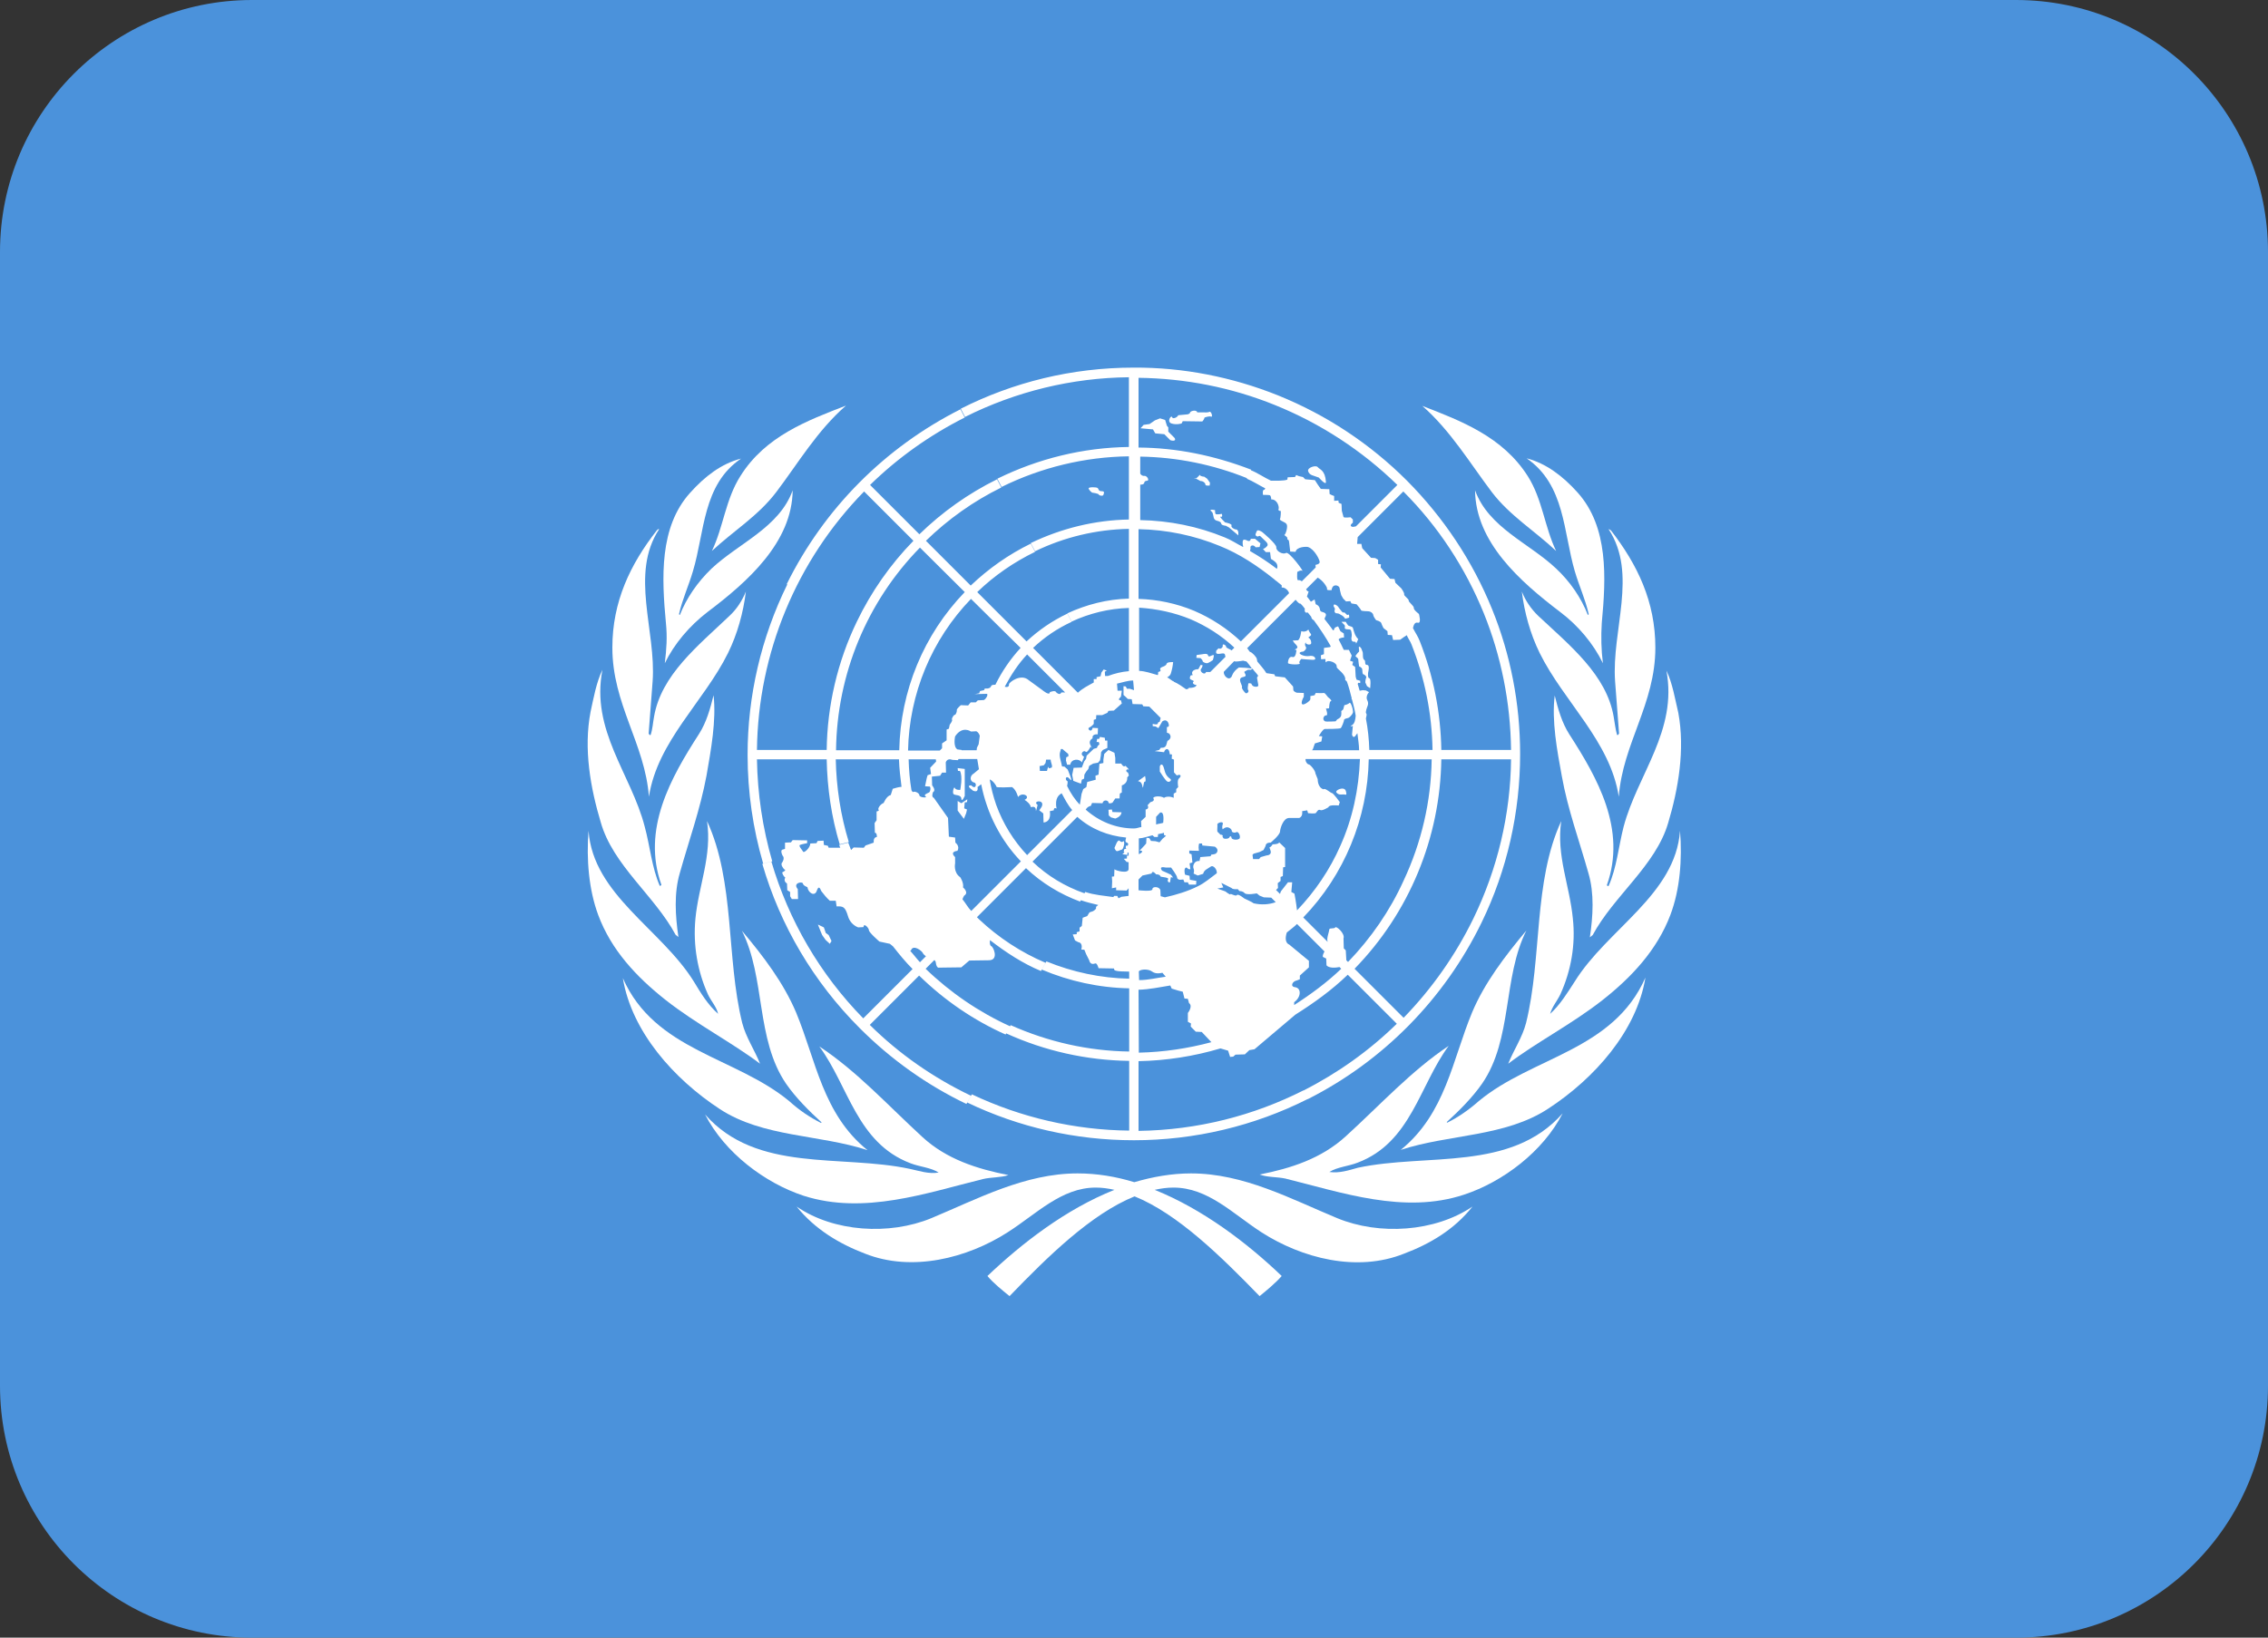 <?xml version="1.0" encoding="utf-8"?>
<!-- Generator: Adobe Illustrator 27.1.1, SVG Export Plug-In . SVG Version: 6.00 Build 0)  -->
<svg version="1.1" id="Camada_1" xmlns="http://www.w3.org/2000/svg" xmlns:xlink="http://www.w3.org/1999/xlink" x="0px" y="0px"
	 viewBox="0 0 800 577.8" style="enable-background:new 0 0 800 577.8;" xml:space="preserve">
<rect x="0" y="0" width="800" height="577.8" fill="#333333" stroke="none"/>
<style type="text/css">
	.st0{fill:#4B92DB;}
	.st1{fill:#FFFFFF;}
</style>
<path class="st0" d="M800,488.9c0,49.1-39.8,88.9-88.9,88.9H88.9C39.8,577.8,0,538,0,488.9v-400C0,39.8,39.8,0,88.9,0h622.2
	C760.2,0,800,39.8,800,88.9V488.9z"/>
<g>
	<path class="st1" d="M234.5,234c3.3-6.8,8.7-13.2,15.1-18.1c14.2-10.7,29.8-24.6,30-42.9c-4.7,13.1-19,18.6-28.6,27.6
		c-5,4.8-8.9,10.5-11.2,16.4l-0.3-0.3c1.2-5.3,3.4-10,4.9-15.1c4.2-13.9,3.4-30.6,17-39.8c-7,1.8-12.8,6.3-18,12.1
		c-10.9,12.1-10,30-8.5,46C235.4,224.8,235.1,229,234.5,234L234.5,234z M306,405.8c-15.8-12.7-18.2-31.8-25.2-48.6
		c-4.4-10.4-11.5-19.8-19.1-28.8c8.4,16.7,4.8,38.2,15.6,54c3.4,4.9,8.1,9.6,12.5,13.6l-0.2,0.2c-4-2-7.8-4.6-11.1-7.6
		c-19-15.8-47.5-17.8-58.8-43.5c3.1,18.9,18,35.6,34.2,46.2C269.2,401.3,288.9,400.2,306,405.8L306,405.8z"/>
	<path class="st1" d="M234.9,352.9c10.7,8.4,23.4,15,33.2,22.4c-1.9-4.8-5-9.3-6.3-14.4c-5.7-23.1-2.5-49.8-12.4-71.2
		c1.8,12.2-3,22.9-4.1,34.4c-0.9,9.5,0.8,18.7,4.4,26.7c1.1,2.4,3.1,4.5,3.6,6.9c-3.6-3.2-6.1-7.3-8.5-11.3
		c-11.5-18.6-35.6-30.7-37.2-53.3c-0.8,10.1,0.1,20.8,3.4,29.7C215.6,335.2,224.5,344.7,234.9,352.9z M251.1,194.4
		c7.6-7.1,16.4-12.4,22.8-20.9c7.7-10.2,14.4-21.6,24.5-30.4c-13.7,5.3-28.4,10.8-37.2,24.8C255.9,176.2,255.2,185.9,251.1,194.4
		L251.1,194.4z M346.7,416c2.9-0.7,6.4-0.5,9-1.4c-11.1-2.2-21.8-5.6-30.3-13.4c-12.3-11.3-23.2-23.3-36.4-32
		c10.3,13.9,13.2,34,32.1,41.2c3.3,1.3,7.2,1.5,10,3.3c-3.6,0.6-6.8-0.6-10.2-1.3c-24.3-5.2-54,1.5-72.2-19.2
		c6.9,13.5,21.1,24.2,34.8,28.7C304.8,428.7,326.8,420.9,346.7,416L346.7,416z"/>
	<path class="st1" d="M238.3,329.8l1,0.8c-1.1-7.5-1.6-15.5,0.5-22.6c3.2-11.4,7.2-22.5,9.4-34.3c1.6-9.2,3.5-19.5,2.5-28.4
		c-1.2,4.8-2.5,9.5-5.1,13.6c-10,15.5-20.3,33.7-13.3,53.3c-0.2,0.2-0.4,0.5-0.6,0.3c-2.8-6.5-3.4-13.9-5.3-20.9
		c-4.8-18.5-19.1-33.9-14.9-55.3c-2.2,4.6-3.1,9.9-4.2,14.9c-2.5,13.1,0,26.9,3.6,38.9C216.2,305.3,230.9,316,238.3,329.8
		L238.3,329.8z"/>
	<path class="st1" d="M256.8,230.4c3.3-6.7,5.4-14.3,6.3-21.7c-1.3,3.2-3.2,6.2-5.8,8.6c-11,10.5-24.1,20.8-26.6,35.6
		c-0.4,2.1-0.5,4.3-1.2,6.4c-0.5,0.2-0.5-0.3-0.7-0.5l1.4-18.4c1.3-17.9-8.1-37.9,2.3-53.7c-0.4-0.1-0.6,0.2-0.8,0.4
		c-9.4,12-15.7,25.2-15.7,41.4c0,20,11.5,33.9,12.9,52.6C231.9,261.5,248.3,247.6,256.8,230.4L256.8,230.4z M572.7,291.7
		c-1.8,7-2.4,14.4-5.3,20.9c-0.3,0.1-0.5-0.1-0.6-0.3c7-19.7-3.3-37.8-13.3-53.3c-2.6-4.1-3.9-8.8-5.1-13.6
		c-1.1,8.9,0.8,19.2,2.5,28.4c2.1,11.8,6.2,22.9,9.4,34.3c2.1,7.1,1.6,15.2,0.5,22.6l1-0.8c7.4-13.8,22.2-24.5,26.6-39.5
		c3.6-12,6-25.9,3.6-38.9c-1.2-5-2-10.3-4.2-14.9C591.8,257.8,577.6,273.2,572.7,291.7L572.7,291.7z M521.6,388.5
		c-3.4,3-7.1,5.6-11.1,7.6l-0.2-0.2c4.4-4,9.1-8.7,12.5-13.6c10.8-15.7,7.2-37.3,15.6-54c-7.6,9.1-14.7,18.4-19.1,28.8
		c-7,16.8-9.4,35.8-25.2,48.6c17.1-5.6,36.8-4.5,52.1-14.6c16.2-10.6,31.1-27.3,34.2-46.2C569,370.8,540.5,372.8,521.6,388.5
		L521.6,388.5z"/>
	<path class="st1" d="M468.9,413.5c2.9-1.8,6.7-2,10-3.3c18.8-7.1,21.8-27.3,32.1-41.2c-13.2,8.8-24.1,20.8-36.4,32
		c-8.6,7.8-19.2,11.2-30.3,13.4c2.7,1,6.1,0.8,9,1.4c19.9,4.9,42,12.7,63.1,5.7c13.7-4.5,27.9-15.2,34.8-28.7
		c-18.2,20.7-47.9,14-72.2,19.2C475.7,412.9,472.5,414,468.9,413.5z M546.8,357.7c0.6-2.4,2.5-4.6,3.6-6.9
		c3.8-8.4,5.4-17.6,4.4-26.7c-1.1-11.6-5.9-22.3-4.1-34.4c-9.9,21.4-6.7,48.1-12.4,71.2c-1.3,5.1-4.4,9.6-6.3,14.4
		c9.7-7.4,22.5-14,33.2-22.4c10.3-8.1,19.3-17.7,24-30.1c3.4-9,4.2-19.6,3.4-29.7c-1.6,22.6-25.7,34.7-37.2,53.3
		C552.8,350.4,550.3,354.5,546.8,357.7z M569.7,240.4l1.4,18.4c-0.2,0.1-0.2,0.7-0.7,0.5c-0.6-2-0.8-4.2-1.2-6.4
		c-2.5-14.8-15.5-25.2-26.6-35.6c-2.5-2.4-4.5-5.3-5.8-8.6c0.9,7.4,3,15,6.3,21.7c8.5,17.2,24.9,31.1,27.9,50.7
		c1.4-18.8,12.9-32.7,12.9-52.6c0-16.2-6.3-29.3-15.7-41.4c-0.3-0.1-0.5-0.4-0.8-0.4C577.8,202.5,568.4,222.4,569.7,240.4
		L569.7,240.4z"/>
	<path class="st1" d="M555.5,201.6c1.5,5.1,3.7,9.8,4.9,15.1l-0.3,0.3c-2.4-6.2-6.3-11.8-11.2-16.4c-9.5-9-23.8-14.4-28.6-27.6
		c0.2,18.3,15.8,32.1,30,42.9c6.4,4.8,11.8,11.3,15.1,18.1c-0.6-4.7-0.7-9.5-0.4-14.2c1.5-16,2.4-33.8-8.5-46
		c-5.2-5.8-11.1-10.3-18-12.1C552.1,171.1,551.4,187.7,555.5,201.6L555.5,201.6z M471.7,429.8c-16.4-6.8-33-15.8-51.6-15.8
		c-6.8,0-13.5,1.2-20,3.1c-6.5-2-13.2-3.1-20-3.1c-18.6,0-35.3,9-51.6,15.8c-14.8,6.1-34.4,4.9-47.5-4.1
		c6.5,8.1,15.2,13.2,24.1,16.6c16.6,6.6,36.1,1.6,50.3-7.5c10.2-6.5,19-15.8,31.1-15.8c2.2,0,4.4,0.3,6.6,0.8
		c-17.1,6.8-32.6,18.8-44.8,30.4c2.2,2.6,5.1,4.9,7.8,7.1c13.5-14,28.8-29,44.1-35.2c15.3,6.2,30.6,21.3,44.1,35.2
		c2.7-2.2,5.6-4.6,7.8-7.1c-12.1-11.6-27.7-23.5-44.8-30.4c2.2-0.5,4.4-0.8,6.6-0.8c12.2,0,20.9,9.2,31.1,15.8
		c14.2,9.1,33.6,14.2,50.3,7.5c9-3.4,17.6-8.4,24.1-16.6C506.1,434.7,486.5,435.9,471.7,429.8L471.7,429.8z"/>
	<path class="st1" d="M548.9,194.4c-4.1-8.5-4.8-18.2-10-26.4c-8.9-14-23.6-19.5-37.2-24.8c10,8.8,16.8,20.2,24.5,30.4
		C532.6,182,541.4,187.3,548.9,194.4z M279.2,207l-1.5-0.8c-9.2,18.7-14,39.3-14,60.1c0,13.2,1.9,26.1,5.5,38.4l3.2-0.8
		c-3.4-11.7-5.2-23.8-5.4-36h24.6c0.2,10.3,1.7,20.4,4.6,30l3.2-0.8c-2.9-9.5-4.4-19.3-4.6-29.2h22.3c0.1,3.3,0.5,6.5,0.9,9.7
		c-1.1,0.1-2.1,0.4-3.1,0.7l-0.7,2.2c-1.5,0.3-2.5,2.8-2.5,2.8c-1.2,0.4-2.2,2-1.8,2.4c0.4,0.4-0.7,0.6-0.7,0.6v3.1l-0.7,1l0.1,3.4
		c0.8,0,0.7,1.5,0.7,1.5c-1.4,0.1-1.1,2-1.1,2l-2.9,1l-0.6,0.8l-3.6-0.1l-0.9,0.9c-0.3-0.9-0.7-1.7-1-2.6l-3.2,0.8
		c0.1,0.3,0.2,0.6,0.4,1h-4.1l-0.3-0.7l-1.4-0.3l-0.1-1.5l-2.1,0.1l-0.4,0.8l-2.2,0.1c0.1,1.4-2.2,3.5-2.5,2.9
		c-0.3-0.6-1.8-2.1-1.1-2.4c0.7-0.3,2.5-0.6,2.5-0.6v-1l-5.1-0.1l-0.6,0.8l-2.1,0.1v2.2l-1,0.3c-0.7,0.4,0.1,2,0.1,2
		c1,1-0.1,2.5-0.1,2.5c-0.8,0.8,0.7,2.4,0.7,2.4c1.1,0.3-0.7,1.1-0.7,1.1c0.3,1.4,1.1,1.8,1.1,1.8c-0.8,1.4,0.6,2.1,0.6,2.1l0.1,2.4
		l1,0.6v1.5l0.6,1h2.2l-0.1-3.5c-1.9-2.2,1.6-2.8,1.8-2c0.1,0.8,1.6,1.3,1.6,1.3c0.3,2.1,2.6,3.4,3.3,1.3c0.7-2.1,1.2-0.8,1.6,0.1
		c0.9,1.2,1.9,2.4,3,3.4h2.1l0.3,2c2.3-0.1,3,0.1,4,3.4c0.5,1.8,1.8,3.3,3.6,4l1.9-0.1c0-1.7,1.9,0.3,1.9,1.1c0,0.8,3.7,4,3.7,4
		l3.7,0.8l1.1,0.9c2.2,2.8,4.4,5.5,6.9,8l-17.4,17.4c-15.2-15.5-26.3-34.5-32.4-55.3l-3.2,0.8c6.3,21.7,18,41.6,34.4,58
		c11.1,11.1,23.8,20.1,37.6,26.7l1.6-2.9c-13.2-6.3-25.3-14.7-35.7-25l17.4-17.4c9,8.8,19.3,15.8,30.5,20.8l1.6-2.9
		c-11-5-21.1-11.9-29.8-20.3l3.1-3.1c0.2,0.3,0.5,0.5,0.5,1c0.3,2.1,1.2,1.7,1.2,1.7l7.8-0.1l2.8-2.4l7-0.1c3.6-0.1,1.4-5,0.7-5
		c-0.5-0.4-0.5-1.2-0.4-2.1c5.6,4.3,11.5,8.2,18,10.9l1.6-2.9c-8.7-3.7-16.6-8.9-23.4-15.3l-0.8-0.8l17.3-17.3
		c5.6,5.3,12.1,9.2,19.1,11.8l1.6-2.9c-6.9-2.4-13.2-6.2-18.4-11.2l15.8-15.8c4.8,4.3,10.8,6.7,17.2,7.3l0,0.2c0,0-0.5,1.3,0.1,1.5
		c0.6,0.2,0.4,0.3,0.7,0.6l-0.3,0.7c-0.5-0.7-0.8,0.5-0.5,0.8c0.3,0.3-0.7,0.1-0.7,0.5s-0.3,0.6,0,0.8c0.3,0.2-0.1,0.3-0.5,0.6
		c-0.4,0.3,1.8,0.4,1.8,0.4s-0.4-0.8,0.1-0.8l0.2,0v1.1c-0.2,0-0.3,0-0.6,0v1l-1.1,0.1l1,1.1l0.7,0.1v2.3l0,0.1c0,1.8-4.5,0.6-5,0.1
		l-0.1,2.5l-0.8,0.1l0.1,1.7l-0.1,2.4l1.5-0.3v1l3.7,0.1l0.7-0.8v2.6l0,0.1l-2.5,0.3l-1,0.5l-0.1,0l-0.4-0.8h-1.1l-0.3,0.4
		c-3.3-0.5-6.7-0.7-9.9-1.8l-1.6,2.9c2,0.7,4.1,1.2,6.2,1.7c-0.3,0.3-0.9,0.6-0.8,0.8c0.3,0.7-1.1,1.4-1.1,1.4l-1.2,0.4l-0.8,1.3
		l-1.6,0.6l-0.3,2.9l-0.8,0.6v1.3l-1,0.3v0.7l-1.4,0.1l0.8,2.1l1.1,0.6c1.9,0.3,1.1,2.6,1.1,2.6l1.1,0.1l0.6,1.5l1.1,2.2
		c0.4,1.7,1.6,1.3,2.2,1.1c0.6-0.1,1.1,1.7,1.1,1.7l5.5,0.1c0,0-0.3,0.6,0.7,0.8c0.5,0.2,2.7,0.3,4.6,0.3v2.5
		c-10-0.2-19.9-2.3-29.2-6.1l-1.6,2.9c9.7,4.1,20.2,6.4,30.8,6.6v22.3c-14.4-0.2-28.6-3.4-41.8-9.3l-1.6,2.9
		c13.6,6.2,28.4,9.5,43.4,9.7v24.6c-19.2-0.2-38.2-4.6-55.5-12.8l-1.6,2.9c18.1,8.7,38.1,13.3,58.8,13.3c21.3,0,42.4-5,61.4-14.6
		l-1.6-3c-17.6,8.9-37.3,14-58.2,14.3v-24.6c9.8-0.2,19.5-1.7,28.9-4.5l2.7,0.8l0.7,2.2l1.1-0.1l0.8-0.7l3.3-0.1l1.6-1.5l1.8-0.3
		l14.4-12.2c6.5-4.1,12.8-8.6,18.5-14.1l17.3,17.3c-9.7,9.5-20.8,17.4-33,23.6l1.6,3c26.7-13.5,48.2-35.4,61.3-62.3l0,0l-1.9-1
		l1.9,1c9-18.5,13.6-38.9,13.6-59.5c0-17.8-3.4-35.1-9.9-51.1c-6.9-17-17.1-32.3-30-45.3c-13-13-28.4-23.2-45.5-30.1v0
		c-16.2-6.5-33.5-9.9-50.9-9.8c-21.9,0-42.6,5.2-61,14.5l1.5,2.9c18-9,37.7-13.8,57.8-14v24.6c-16.1,0.2-32,4.1-46.4,11.2l1.5,2.9
		c14-6.9,29.3-10.6,44.9-10.8v22.3c-12,0.2-23.8,3.1-34.6,8.3l1.5,2.9c10.3-5,21.6-7.7,33.1-7.9v24.6c-7.7,0.2-15,2.1-21.7,5.2
		l1.5,2.9c6.3-2.9,13.1-4.6,20.2-4.8v22.3c-2.5,0.2-5,0.8-7.4,1.7h-1l-0.1-1.5l0.7-0.4l-1.1-0.4l-0.8,1.1l-0.3,1.3l-1.4,0.3v0.7h-1
		v1.2c-2,1.1-4,2.1-5.6,3.6l-15.8-15.8c4-3.8,8.6-6.9,13.6-9.2l-1.5-2.9c-5.3,2.5-10.1,5.8-14.4,9.8l-17.4-17.4
		c6.1-5.9,13-10.6,20.4-14.2l-1.5-2.9c-7.8,3.8-14.9,8.8-21.2,14.8l-15.8-15.8c7.8-7.6,16.8-14,26.6-18.8l-1.5-2.9
		c-10.1,5-19.3,11.5-27.4,19.4l-17.4-17.4c9.8-9.6,21.1-17.6,33.4-23.8l-1.5-2.9c-26.6,13.4-48.1,35-61.3,61.7L279.2,207L279.2,207z
		 M330.1,267.9l0.1,0.8l-2.1,2.2l0.3,2.2l-1.2,0.4l-0.3,1l-0.6,2.9l1.4,0.1c0.7-0.3,0.6,1.8,0,2.1c-0.6,0.3-2.1,0.8-1.2,1.4
		c0.8,0.6-2.2,0.4-2.2-0.4c0-0.8-1.6-1.5-2.1-1.2c-0.2,0.2-0.5-0.2-0.7-0.6c-0.6-3.6-0.9-7.3-1-10.9H330.1L330.1,267.9z M321,335.4
		h0.3c0.7-2.4,4,0.1,4.3,1c0.1,0.3,0.6,0.6,1,1l-2.1,2.1C323.3,338.2,322.2,336.7,321,335.4L321,335.4z M342.6,321.4
		c-1.2-1.2-2-2.8-3.1-4.1c0.2-0.7,0.6-1.3,0.6-1.3c1.8-1.1-0.4-2.9-0.4-2.9c0.3-1.7-1-3.6-1-3.6c-2.5-1.7-1.8-4.9-1.8-4.9v-2.2
		c-2.1-2,0.8-2.2,0.8-2.2c1-1.7-0.7-2.9-0.7-2.9l-0.1-1.8l-2.2-0.3l-0.3-6.6l-5-7.1c-1-0.3-0.3-2-0.3-2c1.2-0.7-0.3-2.4-0.3-2.4
		l-0.1-3.1l2.9-0.3l0.7-1.1h1.4l-0.1-3.6c0.3-0.9,0.9-1.1,1.4-1.1h0.2c0.4,0.1,0.8,0.2,0.8,0.2l1.9,0.1l0.2-0.4h6.6l0.6,3.6
		l-1.8,1.5c-1.5,0.8-1.5,2.8,0.1,3.2c1.1,0.1,0.7,2.8-1,1c-2.5,0,1.4,2.2,0.3,1.7c2.5,1.3,1.9-1.1,1.9-1.1l1.3-1
		c2,10.2,6.8,19.7,14,27.2L342.6,321.4L342.6,321.4z M337.7,264.4c-1.6-1-0.8-4.6-0.8-4.6c2.6-3.9,5.6-1.7,5.6-1.7l1.9-0.1
		c0.7,0.4,1,1,1.2,1.6c-0.1,1-0.3,2-0.4,3c-0.2,0.3-0.3,0.7-0.5,1c-0.2,0.2-0.1,0.7-0.2,1.1h-5.3l0-0.1L337.7,264.4L337.7,264.4z
		 M368.2,270l0.6-0.8l0.2-1.2h1.6c0,0.8,0.4,1.5,0.5,2.3l-0.1,0.5l-1,0.3l-0.3-0.6l-0.4,1.5h-2.5l-0.1-1.7L368.2,270L368.2,270z
		 M362.3,301.7c-4.8-5.1-8.5-11.1-10.9-17.7c-1-2.9-1.8-5.9-2.3-9c1.2,0.4,2.4,2.3,2.4,2.6c0,0.4,5.5,0.1,5.5,0.1
		c1.5,1,2.1,3.5,2.1,3.5c1.5-2,4.7-0.1,2.3,1c2.2,1.4,2.2,2.6,2.2,2.6c1.8-0.6,1.8,0.8,1.8,1.3c0,0.4,0.6-2.1,0.6-2.1
		c-2.1-1.5,2.8-2.1,1.4,0.7l-0.8,1.2l1.4,1.1l0.1,3.2c3-0.3,2.2-4,2.2-4l1.4-0.3c0-1.3,1-0.6,1-0.6c-0.8-3.8,1-5,1.8-5.4
		c1.1,2,2.1,4.1,3.7,5.9L362.3,301.7L362.3,301.7z M376.4,277.3c0.2-0.8,0.2-1.6,0.2-1.6c-1.2-0.6-0.6-2.5,0.8-0.8
		c1.4,1.7-0.8-3.4-0.8-3.4l-1.1-1l-0.9-0.1c-0.2-1.4-0.8-2.7-0.8-4.2c0-0.7,0.3-1.2,0.4-1.9c0.3-0.1,0.6,0,0.6,0l0.8,0.7l1.2,1
		l0.1,0.8l-0.8,0.4l-0.1,1.1l0.4,1.5h1.1c0.4-2.2,3.3-2.2,4.1-0.8l0.8-2c-1.9-1,0-2.5,0.5-1.8c0.6,0.7,1.8-1.8,1.8-1.8s1,1.3,0-0.4
		c-1-1.7,0.7-2.5,0.7-2.5c-0.3-1.7,1.8-1.4,1.8-1.4l0.1-2.2l-1.9-0.1c-0.4,2-2.1,0.3-1.2-0.1s1.6-1.3,1.6-1.3V254l0.8-0.3l0.1-1.4
		h2.1l1.8-0.8l0.4-0.7l1.9-0.1l2.8-2.5l-0.3-1.1c-1.6,0,0-1.3,0-1.3l0.3-2.1h-1.5l-0.2-2.5c1.9-0.4,3.7-1.1,5.7-1.1l0.3,3.4
		l-1.5-0.5h-1l-0.4-0.8l-0.8-0.1v3.1l0.8,0.7l0.7,0.7l1.4,0.1l0.3,1.7l3.4,0.1l0.4,0.7l2.1,0.1l4,4l-0.3,1.3l-0.7,0.4
		c0.3,1-1.8,0.4-1.8,0.4v0.8l1,0.1l1,0.6l1.4-2.4c1.5-1,2.2,0.4,2.3,1.3c0.1,0.8-0.7,0.7-0.7,0.7v2l0.8,0.3c1.4,1.7-0.6,2.6-0.6,2.6
		l-0.4,1.4c-0.4,1.3-1.9,1-1.9,1l-0.6,0.8l-1.6,0.4l3.3,0.4c0.3-1.1,1.1-1.4,1.6-0.8c0.4,0.6,0.4,1.5,0.4,1.5l0.8,0.1l-0.1,1.5
		l0.8,0.3v4.5l1,1.1c1.6-0.7,1.6,0.4,0.8,1c-0.8,0.6-0.3,3.1-0.3,3.1l-0.7,0.7v1.1L414,280v1.5c-1.4-0.7-3-0.4-3.4,0
		c-1.2-0.8-3.8-0.6-3.8,0.1c0.8,1.1-1,1.4-1,1.4l-1,1.1c0.7,1.4-0.7,1.5-0.7,1.5v2.6l-1.6,1.5l0.1,2.1c-0.9,0.1-1.6,0.5-2.6,0.5
		c-6.4,0-12.4-2.5-17.1-6.7c0,0,0.1,0,0.1,0c0.4-0.7,1-1.1,1.8-1.3l0.4-1l3.7,0.1c0.3-1.5,2.1-1,2.1-0.3c0,0.7,1.4,0.1,1.4,0.1
		l1-1.5h1.5l0.1-1.7l0.7-0.4v-2.5c2.2-0.7,1.9-2.8,1.9-2.8l0.6-0.7l-0.3-1c-1.1-0.4-0.6-1.4,0.1-1.1c0.7,0.3-1-1.3-1-1.3
		c-0.8,0.7-1.5-0.8-1.5-0.8h-2.1v-2l-0.3-1.8l-2.1-1l-1.5,1.4l-0.3,2v1.2l-1.4,0.3l-0.3,3.8l-1.1,0.4l0.1,1.4l-1.5,0.4l-1.5,0.4
		l-0.3,1.8l-1.1,0.7l-0.6,1.7l-0.6,3.8C379.2,282.2,377.6,279.8,376.4,277.3L376.4,277.3z M449.5,204.4c0.2,0.2,0.4,0.4,0.6,0.5
		c0.6,0.5,1.3,1,2,1.6v0.8c1-0.2,2.4,1,2.6,2l-17,17c-4.8-4.5-10.4-8.2-16.5-10.8c-6.2-2.6-12.9-4-19.6-4.2v-24.6
		c10,0.2,19.6,2.2,28.6,5.9C437.2,195.4,443.5,199.6,449.5,204.4z M464.8,203.8c2,1.1,3.5,3.6,3.3,4c-0.3,0.6,1.6,0.4,1.6,0.4
		c0.3-2.5,2.6-1.7,2.8-0.8c0.1,0.8,0.6,2.6,0.6,2.6l0.7,1.2l1,1l1.5-0.1l0.4,0.8l1.8,0.3c0,0,1.5,1.7,1.6,2.1
		c0.1,0.4,2.2,0.3,2.8,0.4c0.6,0.1,1.4,0.6,1.5,1.3c0.1,0.7,1,1.8,1,1.8s1.6,0.4,1.8,1c0.2,0.6,0.5,1.2,0.8,1.8l1.4,1.1l0.1,1.3
		l1.5,0.1l0.4,1.7l2.5-0.1l1.4-1c0.4-0.2,0.6-0.4,0.9-0.6c0.5,1.2,1.3,2.2,1.7,3.3c4.6,11.7,7.2,24.2,7.4,37.2h-22.3
		c-0.1-3.7-0.5-7.5-1.2-11.1c0.2-0.8,0.4-1.5,0.1-1.8c-0.4-0.4,0.4-2.4,0.4-2.4s0.6-1.1,0-2.2c-0.6-1.1,0.1-2.4,0.6-2.9l-1.1-0.6
		l-1.1-0.1l-1.1,0.2l-0.7-2.4l0.2-0.4l0.7,0.1v-0.8l-1.3-0.4c-0.1-0.3-0.2-0.7-0.3-1l-0.2-3.5l-1-0.7l0.3-1.1l-1.1-0.4l0.6-1.8l-1-2
		h-1.8c-0.6-1.2-1.1-2.4-1.8-3.6c0-0.2,0.1-0.4,0.8-0.6c0.3-0.1,0.7-0.2,1.1-0.2l-0.1-1.4l-1.2-0.8L472,221c0,0-1.5,0.3-1.4,1.1
		c0,0.2-0.3,0.2-0.4,0.3c-0.9-1.4-2-2.6-3-4c0.1-0.2,0.1-0.4,0.2-0.6c0.6-1,0.3-1.5-0.7-1.8c-1-0.3-1-0.3-1.2-1.4
		c-0.3-1.1-1.4-1.4-1.4-1.4l-0.4-1.7l-1.3,0.8c-0.5-0.6-0.9-1.3-1.4-1.8l0.6-1.8c-0.6-0.1-0.7-0.5-0.9-0.8L464.8,203.8L464.8,203.8z
		 M460.3,214.8l-0.1,0.2c0,1.3,0.5,1.2,1.1,1.1l1.2,1.5c0.1,0.6,0.4,1,0.9,1.2c2.2,3,4.2,6,6,9.2c-0.2,0.2-0.2,0.3-0.2,0.3l-2.2,0.3
		v2.2l-1.1,0.4l0.1,1.4l1.5-0.1c0,0,0,1.7,0.4,1c0.4-0.7,3.8,0.1,3.6,1.8c-0.1,0.7,3.4,2.5,3,4.7c0.4,0.1,0.4,0.3,0.6,0.5
		c0.7,1.9,1.2,3.9,1.7,5.9l-0.1,0.2l0.2,0.2c0.5,1.9,1,3.8,1.3,5.7c-0.1,1.4-0.4,2.7-1.1,3.2c-1.6,1,0.1,0.4,0.1,0.4l-0.3,3.1
		c0.4,1.4,1.1,0.7,1.5,0c0.1-0.2,0.3-0.3,0.4-0.5c0.2,2,0.6,4,0.6,6h-16.6l0.3-0.4l0.7-2l2.3-0.7l0.3-1.8l-1.2-0.1
		c0,0,1.4-2.5,2.1-2.5c0.7,0,5.2,0,5.6-0.3s1.2-2.5,1.2-2.9c0-0.4,1.1-0.6,1.5-0.7c0.4-0.1,1.4-1.2,1.6-1.8c0.3-0.6-0.7-4-1.2-3.5
		c-0.6,0.6-1.8,0.8-1.8,0.8l-0.4,1.5l-0.7,0.6c0,0,0.1,0.4,0,1.4c-0.1,1-1.4,1.5-1.4,1.5l-0.6,0.7c0,0-3.3,0.2-3.7,0
		c-1.2-0.6-0.4-2.2,0.4-2.1c0.8,0.1-0.1-2.4-0.1-2.4l1.1-0.1c0,0,0.1-2.5,0.6-2.5s-0.1-0.8-0.7-1.2c-0.6-0.4-1.2-1.8-1.8-1.7
		c-0.6,0.1-2.8,0-2.8,0l-0.4,0.8l-1.5,0.3c0,0,0.1,1.1-0.1,1.4c-0.8,1-4,3.1-2.6-0.4l0.4-0.8v-1.3l-2.5-0.1c0,0-1.2-0.4-1.2-1
		c0-0.6-0.1-1.2-0.1-1.2l-2.9-3.2l-3.4-0.4l-0.3-0.7l-2.1-0.3c-0.3-0.1-0.4,0-0.7-0.1c-0.9-1.5-2.1-2.7-3.2-4.1l-0.2-1
		c-0.1-0.5-1.6-2.3-2.4-2.4c-0.4-0.4-0.6-0.9-1-1.3l17.1-17.1c0.5,0.5,0.6,0.8,1.3,1.3c0.1,0.1,0.2,0,0.3,0
		C459.3,213.4,459.8,214.2,460.3,214.8L460.3,214.8z M472.8,298.4c-3.7,8.4-8.9,16.1-15.3,22.8c-0.3-2.8-0.9-5.9-0.9-5.9l-1.1-0.6
		l0.3-3.4h-1.5l-2.5,3.2l-0.3,0.9l-1.4-1.4l0.7-0.7l-0.1-1.7l1-0.8v-1.4l0.8-0.3l0.1-3.1l0.7-0.1v-6.7l-2.1-2
		c-0.1,0.7-2.3,0.7-2.3,0.7s-0.6,1-1,1s0.6,1.3,0.3,2.1c-0.3,0.8-1.4,0.8-1.4,0.8l-2.1,0.6l-0.6,0.7H442l-0.2-1.5l0.4-0.4l2.1-0.6
		l1.4-0.7l0.7-1.4c0.1-1.4,1.8-1.2,1.8-1.2s3.2-2.6,3.3-3.9c0.1-1.3,1.2-4.8,3.2-4.8h3.6c1.4-0.6,1-2.4,1-2.4l1.8-0.3l0.3,1
		c0,0,2.5,0.3,2.8-0.1c0.3-0.4,0.8-1.4,1.5-1c0.7,0.4,2.9-1,2.9-1c0.1-1,3.6-0.6,3.6-0.6l0.4-1.2c0,0-2.3-3.2-2.8-3.2
		c-0.4,0-2.6-2-2.9-1.3c-2.2-0.6-2.1-3.6-2.1-3.6l-0.8-2c0-1.1-2.1-3.5-2.5-3.2c-0.9-0.6-1-1.3-1-1.9h19.2
		C479.3,278.5,477.1,288.8,472.8,298.4L472.8,298.4z M410.6,294.6l0.7,0.3l-1.2,1l-1.1,1.3l-1.4-0.4l-1.6-0.1l-0.6-1l-1-0.1l-0.1,2
		l-0.7,0.8l-1.6,1.7c1.7,0,0.6,0.9-0.3,1.3v-5.6c1.7-0.1,3.2-0.7,4.8-1.1l0.7,0.6h1.2l0.1-1c0.7-0.2,1.4-0.2,2.1-0.5
		C410.5,294.1,410.6,294.6,410.6,294.6L410.6,294.6z M435.3,233.3c0.2,0,0.4,0.1,0.6,0.1c0.8,0,2.6-0.3,2.6-0.3l1.2,0.3
		c0.7,0.8,1.3,1.6,1.9,2.5l-1.4-0.2l-1.1-0.1l-2.1-0.1c-2.1,1.4-2.5,3.1-2.5,3.1c-1,1.9-3.1-0.3-2.8-1.6L435.3,233.3L435.3,233.3z
		 M430.8,311.5l3.6,1.8c0.4,0.6,2.2,0.4,2.2,0.4l0.6,0.7c0,0,1.1-0.1,1.8,0.7c0.7,0.8,4.3,0.1,4.3,0.1l1,0.8l1.5,0.6l2.6,0.1
		l1.6,1.6c-2.5,0.9-5.2,1-7.8,0.4c-0.4-0.4-3.3-1.7-3.3-1.7s-2.2-1.8-2.6-1.2c-0.4,0.6-2.3-0.7-2.3-0.3s-1.8-1-1.8-1l-2.8-1l2.1-0.4
		L430.8,311.5L430.8,311.5z M431.2,295.2c0.1-0.2,0.2-0.3,0-0.5c-0.2-0.2-0.4-0.2-0.7-0.2l-1.1-1.1c-0.1-0.9,0.1-2,0-2.5
		c-0.1-0.6,2.3-1.4,1.9-0.1c-0.4,1.3,0,1.8,0,1.8c1.8-1.7,3.3,0.1,3.2,0.6c-0.1,0.4,1,0.8,1.6,0.4c0.7-0.4,1.5,1.3,1.2,2.1
		c-0.3,0.8-2.8,0.7-2.9-0.1c-0.1-0.8-0.6-0.6-0.8-0.1c-0.2,0.4-1.3,0.6-2,0.3L431.2,295.2L431.2,295.2z M443,242.3
		c-1.4,0-1.6-1.1-1.6-1.1s-1.1-0.4-1.1,0.1s-0.4,1.7,0,2.2c0.4,0.6-0.6,1.4-1,1c-0.4-0.4-1.5-1.7-1.2-2.1s-1.9-3.1,0.3-3.5
		c2.2-0.4-0.1-1.7,0.7-2l1.1-0.6h1.1l0.5-0.4c0.6,0.9,1.4,1.6,2,2.5c-0.1,0.3-0.4,0.4-0.4,0.8C443.7,241.5,444.4,242.3,443,242.3
		L443,242.3z M410.3,290.3c-0.8,0.3-1.7,0.3-2.5,0.6v-2.7l1.4-1.5C410.7,286.2,410.4,289.3,410.3,290.3L410.3,290.3z M401.7,342.7
		c0.7-0.8,3.4-0.9,4.7,0.1c1.5,1.1,3.6,0.4,3.6,0.4l1.2,1.4c-3.1,0.4-6.2,1.2-9.4,1.2L401.7,342.7L401.7,342.7z M420,218.5
		c5.6,2.4,10.8,5.7,15.4,10l-1,1c-0.4-0.5-1.9-0.8-1.9-1.3c0-0.6-1.4-1.3-1.2-0.4c0.1,0.8-1,1.3-1.2,1c-0.3-0.3-1.1,0.8-1.1,0.8
		c0,0.4-0.3,1,0.6,1.1c0.8,0.1,2.3-0.6,2.5,0.3c0,0.3,0.1,0.5,0.2,0.7l-5.4,5.4c-0.8,0-1.5,0-1.5,0c-0.4,1.3-2.3-0.1-1.8-1
		c0.6-0.8,0.6-1.4,0.6-1.4l-0.7-0.1l-0.8,1.5c-1.9,0-2.5,1.1-2.1,1.8c0.4,0.7-0.6-0.1-0.8,0.8c-0.3,1,0.1,1,1,1.4
		c0.8,0.4-0.4,0.4,0.1,1.1c0.4,0.5,1.1,0.4,1.2,0.6l-0.5,0.5c-1,0.5-2.3,0.4-2.3,0.4c0,0.4-0.5,0.4-0.9,0.5c-1.4-1-2.8-2-4.4-2.7
		l-0.1-0.2h-0.2c-0.7-0.4-1.3-1-2-1.3c0.4-0.3,1-0.5,1.3-1.4c0.4-1.3,0.7-2.7,0.8-4c0,0-2.2-0.1-2.3,0.6c-0.1,0.7-1.5,1.1-1.5,1.1
		s-1.1,0.4-0.7,1c0.4,0.6-0.8,0.8-0.8,0.8s0.1,0.6-0.1,1.1c-2.2-0.6-4.3-1.4-6.6-1.5v-22.3C408,214.8,414.2,216.1,420,218.5z
		 M403,308.9l3.2-0.7c0.3-1.4,1.6,0.3,1.6,0.3c1.4-0.1,1.6,0.8,1.6,0.8l1.8,0.3c1.5,0.4,0.6,0.6,0.7,1.1c0.1,0.8,0.8,0.6,0.8,0.6
		l0.3-1.8l0.8,0.1l-0.8-1l-1.5-0.7l-1.6-0.7c-1.1-1.5,0.3-1.3,1.4-1.1h1.8c0,0,2.1,2.8,2.1,3.5c0,0.7,1,0.8,1,0.8l1.2-0.1l0.4,1h1.2
		l0.4,0.8h2.5l0.1-1.3l-2.3-0.4l-0.1-1.4l-1.6-0.4c-0.6-2.4,0.4-3.1,1.1-2l0.8,0.1l-0.3-2.1l1-0.3l-0.3-2.9l-0.8-0.3v-1l3.4,0.1
		c-0.3-1.8,0.1-2.6,0.1-2.6h1l0.1,0.7l4.2,0.4l0.2,0c1.6,1,0.8,2.2,0.3,2.5c-0.6,0.3-1.5,0.3-1.5,0.3l-0.3,0.6l-3.6,0.3l-0.3,1.4
		c-1.8-0.3-2.5,1.7-2.1,2.6c0.4,1,0,1.8,0,1.8l1.5,0.7l1.9-0.6c0.3-1.4,1.5-1.7,2.6-2.5c1-0.8,2.4,1.1,2.2,2.3
		c-2.2,1.6-4.2,3.4-6.7,4.6c-3.6,1.8-7.6,3-11.6,3.9h0l-1.5-0.4l-0.1-2.1c-0.3-1.4-2.9-1.4-2.8-0.4s-4.9,0.4-4.9,0.4v-3.8L403,308.9
		L403,308.9z M401.6,349.2c3.8-0.1,7.5-0.9,11.2-1.5l0.5,1.1l2.3,0.7l1.6,0.4l0.6,2.4l1.2,0.1l0.4,1.5c1.5,1.1-0.4,3.5-0.4,3.5v3.1
		l1.1,0.6l-0.1,1.1l1.8,1.8l2.1,0.1l3.4,3.6c-8.2,2.2-16.8,3.5-25.6,3.7L401.6,349.2L401.6,349.2z M456.5,354.6v-1
		c2.5-1.8,2.6-5,0.3-5.3c-1.8-0.2-1-2.1,0.7-2.4l1-0.4v-1.3l3.2-2.9V339l-6.9-5.7c-1.5-0.6-1.5-2.5-0.9-4.3c1.2-1,2.5-1.9,3.6-3
		l9.7,9.7c-0.4,0.7-0.7,1.4-0.6,1.9l1.2,0.6l0.1,2.4c0.9,1,3,0.9,4.6,0.6l0.6,0.6C468.1,346.6,462.4,350.8,456.5,354.6L456.5,354.6z
		 M475.5,339.4l-0.6-0.6l-0.2-3.5l-0.7-0.7l-0.1-3.5c0.6-1.8-2.6-4.5-2.9-3.9c-0.3,0.6-2.1,0.1-2.1,0.7s-1.1,3.4-0.6,4.3v0.1
		l-8.6-8.6c14.5-15,22.7-35,23.1-55.8h22.2c-0.2,14.8-3.6,29.4-9.9,42.8C490.3,321.3,483.6,331,475.5,339.4z M519.7,324.1
		c-6.3,12.9-14.6,24.7-24.6,35l-17.3-17.3c19.3-19.8,30.2-46.2,30.6-73.9H533C532.8,287.4,528.2,306.6,519.7,324.1z M523.4,216.4
		c6.1,15.1,9.4,31.4,9.6,48.2h-24.6c-0.2-13.2-2.8-26.2-7.6-38.4c-0.6-1.6-1.6-3-2.4-4.6c0.2-0.8,0.5-2.2,1.7-1.9
		c1.4,0.4,0.4-3.1,0.4-3.1s-1.9-1.4-1.8-2.1c0.1-0.7-1.9-2.1-1.8-2.6c0.1-0.6-1.8-1.7-1.6-2.2c0.1-0.6-1-2.1-1-2.1l-2.1-2l-0.3-1.3
		l-1.6-0.1l-3.3-4l0.1-1.1l-1-0.1v-1.5l-1-0.6l-1.5-0.1l-3.1-3.4l-0.3-1.5h-1.5l0.2-2.4l16.1-16.1
		C507.3,185.7,516.9,200.4,523.4,216.4L523.4,216.4z M401.6,157.9v-24.6c16.5,0.2,32.8,3.4,48.1,9.6v0c16.1,6.5,30.8,16.1,43.2,28.2
		l-14.6,14.6c-0.5,0.1-1.1,0.3-1.5,0.1c-1-0.4,0.4-1.4,0.4-1.4v-1.1l-0.8-0.8c0,0-2.3,0.3-2.5-0.1c-0.1-0.4-0.6-2.2-0.6-2.2
		l-0.1-2.4l-1-0.4l-0.1-0.8l-1.5,0.1v-1.7l-0.8-0.3l-0.8-0.4l-0.1-1.7l-3-0.1l-1-1.4l-1.1-1.7l-3.4-0.3l-0.8-0.8l-1.4-0.3l-1-0.4
		l-0.4,0.7l-2.6,0.1l-0.1,0.8c-1,0.5-4.1,0.4-5.8,0.4c-2.5-1.2-4.8-2.8-7.3-3.8l-1.2,3.1c2.2,0.9,4.3,2.3,6.5,3.4
		c-0.1,0.2-0.2,0.5-0.4,0.5c-0.7,0-0.4,1.8-0.4,1.8s1.8,0,2.3,0.1c0.6,0.1,0.6,1.5,0.6,1.5c2.1-0.1,2.9,2.6,2.6,3.4
		c-0.3,0.7,0.8,0.7,0.8,0.7s0,2.2-0.3,2.8c-0.3,0.6,1.8,1,2.3,1.8c0.6,0.8-0.3,3.6-0.7,3.8c-0.4,0.1,1.1,0.6,1,1.3
		c-0.1,0.7,0.4,0,0.6,1.1l0.4,3.5l1.9,0.1c0.3-1.8,3.8-1.9,4.4-1.7c2.3,0.8,4.1,4.5,4.1,5.3c0,0.8-1.5,1-1.5,1l0.1,0.9l-4.9,4.9
		c-0.4-0.3-0.9-0.5-1.2-0.4c-0.7,0.4-0.4-2.9-0.4-2.9s1.2-0.8,1.8-0.4c0.6,0.4-4.7-7-5.8-6.3c-1.1,0.7-3.6-0.7-3.4-2
		c0.1-1.2-5-5.4-5-5.4s-1.6-1.1-1.9-0.3c-0.3,0.8-0.8,1.4,0,1.8s0.7-0.7,1.6,0.3s2.8,2.2,2.1,3.1c-0.4,0.5-0.9,0.9-1.5,1.1l1,1.1
		h1.5l0.3,2.4c0,0,1.6,0.8,2.1,1.8c0.3,0.8,0.2,1.2,0,1.7c-3-2.3-6.2-4.4-9.5-6.3c0.1-0.4,0.2-0.7,0.2-1c-0.3-1,1.1-1.4,1.8-0.3
		l1.4-0.1l0.3-1.3l-1.9-1.6h-1.5c0,0-0.1,1.1-1.1,0.7c-1-0.4-0.4-0.3-1.2-0.4c-0.8-0.1-0.6,1.8-0.4,2.4l0,0.2
		c-2.2-1.1-4.2-2.5-6.5-3.4c-9.5-3.9-19.5-5.9-29.8-6.1V171c0.8,0,1.3-0.2,1.4-0.6c0.1-0.6,0.3-0.7,1.1-0.8c0.8-0.1-0.1-1.8-1-1.7
		c-0.7,0.1-1.2-0.3-1.5-0.8v-6c13,0.2,25.8,2.8,37.9,7.7l1.2-3.1C428.3,160.7,415.1,158,401.6,157.9L401.6,157.9z M375.7,244.3
		l-1.3,0c-0.6,1.3-1.9-0.1-1.9-0.1c-0.3-0.8-2.2,0-2.2,0c0,1.5-2.6-0.7-2.6-0.7l-4.8-3.5c-2.8-2.5-6.9,0.7-7,1.4
		c0.1,1-0.7,1.1-1.5,0.9c2.2-4.1,4.7-8,7.9-11.4L375.7,244.3L375.7,244.3z M360,228.6c-3.6,3.9-6.6,8.3-8.9,13c-0.6,0-1.4,0-1.5,0.5
		c-0.4,1.1-2.2,0.8-2.2,0.8l-0.3,0.6l-1.4,0.3l-0.3,0.8l-1.6,0.3l4.1-0.1c1.1-0.1-0.4,2.4-1.1,2.2l-1.9,0.1l-0.7,0.7h-1.8l-0.9,1.1
		l-2.6-0.1c0,0-1.5,1.3-1.4,1.7c0.1,0.4-0.3,1.7-0.7,1.7c-0.4,0-1.2,1.3-1,1.7c0.3,0.4-0.8,1.8-0.8,1.8l-0.3,1.4l-0.8,0.3v3.8
		l-1.6,1.1v1.7l-0.8,0.8h-11.2c0.4-20,8.3-39.1,22.2-53.5L360,228.6L360,228.6z M340.3,208.9c-14.5,15-22.7,34.9-23.1,55.8h-22.3
		c0.3-26.8,10.9-52.4,29.6-71.5L340.3,208.9L340.3,208.9z M304.8,173.4l17.4,17.4c-8.2,8.4-14.9,18-20,28.6
		c-6.8,14.1-10.4,29.6-10.6,45.2H267C267.4,230.5,280.9,197.8,304.8,173.4z"/>
	<path class="st1" d="M291.2,331.6l1.5,1.4l0.6-1l-1-2.1l-1-0.7l-0.7-2l-2.1-1l1,2.5l0.5,1.2L291.2,331.6z M339.1,281.8
		c0.1,1.5,1.2-1,1.2-1v-9.5l-2.5-0.3l0.1,1h0.7c1.1,2,0.1,6.7,0.1,6.7s-1.6,0.1-1.9-0.7c-0.3-0.8-1,1.8-0.4,2.2
		C337,280.7,339,280.3,339.1,281.8L339.1,281.8z"/>
	<path class="st1" d="M337.8,282.6v3.4l2.2,2.9l0.8-2l0.3-1.3l-1-0.4l0.2-2.1l0.8-0.1l0.1-1l-2.1,1.4L337.8,282.6z M381.3,276.5
		l0.3-1.4l0.8-0.4l0.1-1.4l0.6-1l0.8-1l0.3-1.1l1.4-0.8l1.7-0.3l0.7-0.8l0.3-1.7l0.1-1.2l0.6-0.8l1.6-0.7v-2.6h-0.8l-0.1-1L388,260
		l-0.3,0.7h-0.7l-0.2,1.1h0.8l0.2,0.8l-0.6,0.6l-0.3,0.7l-1.1,0.3l-2.5,2.4l-0.2,1.1l-0.7,1l-0.8,2.1l-2.9,0.1l-0.5,2.5l0.4,2.1
		L381.3,276.5z M392.2,285.6l-1.2,0.1l0.1,2l0.8,0.7l1.5,0.4c0,0,2.1-0.6,2.2-2.2l-3.2-0.1L392.2,285.6L392.2,285.6z M403,277.6
		c0.3,1.2,0.3-2,0.8-1.8c0.6,0.1,0.1-2,0.1-2l-2.5,1.8C402.8,275.8,402.9,277.1,403,277.6L403,277.6z M412.8,274.8
		c-2.1-1.4-1.9-3.2-2.5-4.5c-0.2-0.5-0.8-1-1.2,0.1v1.8c0,0,1.9,3.1,2.6,3.5C412.4,276.2,413.5,275.3,412.8,274.8z M474.7,279
		c-0.6-1.7-3.9-0.2-3.3,0.6c0.8,1.1,2.2,0.6,2.8,0.7C474.7,280.4,475.2,280.7,474.7,279z M479.1,232.6c0,0.4,0.3,2.5,0.3,2.5
		s1,0.4,1.1,1c0.1,0.6,0,1.7,0.4,1.8c0.4,0.1,1.2,0.7,1,1.2c-0.3,0.6-0.3,1.7-0.3,1.7l0.6,1.3l1.1,0.7c0,0,0.4-3.4-0.3-3.5
		c-0.7-0.1-0.4-2.1-0.4-2.1s0.7-2.6-0.4-2.6c-1.1,0-0.3-1.4-1-1.8c-0.7-0.4-0.3-2.4-0.6-2.9c-0.3-0.6-0.3-1.3-1-1.7
		c-0.7-0.4,0.1,1.5-0.3,1.8c-0.4,0.3-0.7,0.8-1.1,1.3C477.8,231.6,479.1,232.1,479.1,232.6L479.1,232.6z M473.2,219.4
		c0.4,0.6,1.2,1,1.2,1.5c0,0.6-0.3,1,0.6,1.1c0.8,0.1,1.4-0.1,1.6,0.6c0.2,0.8,0.3,1.6,0.1,2.4c-0.1,0.6,0.1,1.4,0.8,1.4
		c0.7,0,0.8,0.1,0.8,0.6c0,0.4,0.8-1.5,0.8-1.5c-0.5-0.5-0.9-1.1-1.2-1.8c0,0-0.7-2-0.7-2.2c0-0.3-1-0.6-1.4-0.7
		c-0.4-0.1-1.1-1.4-1.1-1.4L473.2,219.4L473.2,219.4z M471.6,216.4c0.6,0,1,0.3,1.5,0.6c0.6,0.3,1,0.7,1.4,1.3l1.4-0.4
		c0,0,0.1-1.4-0.4-1s-1-1-1.5-0.8c-0.6,0.1-0.8-0.6-1.4-1.2c-0.6-0.7-0.4-0.8-1.1-1.3s-1.1-0.4-1.1,0.1c0,0.6,0.7,0.8,0.4,1.5
		c-0.2,0.5,0,1,0.5,1.2C471.4,216.3,471.5,216.4,471.6,216.4L471.6,216.4z M456,226c0,0,0.4,0.7,0.8,1.1c0.4,0.4,1.4,1.3,0.4,1.8
		c-1,0.6,0.1,0.4,0.1,0.4s-0.1,2.9-1.4,2.5s-1.6,1.5-1.6,2.1s4.9,0.8,4.1,0c-0.4-0.4,0.6-1.4,0.6-1.4s3.3,0.3,4,0.3
		c0.7,0,1.2-0.1,0.8-0.8c-0.4-0.7-1.6-0.6-1.6-0.6s-1.6,0.4-3.2-0.4c-1.5-0.8,0.3-1.1,0.6-1.1c0.3,0,1.5-1,1-1.7c-0.6-0.7,0-2,0-1.4
		c0,0.6,1.5,0.8,1.8,0.4c0.3-0.4,0-1.7-0.7-2.1c-0.7-0.4,1.2-0.7,0.7-1.4c-0.6-0.7-0.9-1.6-0.9-1.6s-0.8,1.1-2.5,0.6
		c0,0-0.3,2.6-1.1,3.2L456,226L456,226z M473.8,224.9L473.8,224.9C473.8,225,473.9,225,473.8,224.9z M424.2,233.2
		c0,0.4,1,0.8,1.5,0.8c0.6,0,2.1-1.1,2.1-1.1s0.7-2,0.1-1.8c-0.6,0.1-1.6,1-1.8,0.1c-0.1-0.8-1.8-0.4-1.8-0.4l-2.2,0.3l-0.1,1
		l1.5,0.1C423.5,232.3,424.2,232.8,424.2,233.2L424.2,233.2z M436,186.8c-0.7,0-1.9-0.8-1.6-1.4c0.3-0.6-2.3-1.1-2.3-1.1
		s-2.3-2.2-1.5-2c0.8,0.3,0.4-1,0.4-1s-1.6,0.3-2.1,0.1c-0.4-0.1-0.3-1.4-0.3-1.4s-1.6-0.4-1.6,0s0.6,0.4,0.8,1.2
		c0.3,0.8,0.1,2.2,1.4,2.5c1.2,0.3,1.5,0.6,1.6,1.1c0.1,0.6,1.6,0.7,1.6,0.7l1.1,0.6l3.3,2.8v-1.1
		C436.8,187.9,436.7,186.8,436,186.8z M421.6,168.9c0,0,0.1-0.1,0.2-0.1C421.3,168.6,421,168.5,421.6,168.9z M425.8,168.9l-1-0.7
		c0,0-1.5-0.1-1.5-0.6c0-0.4-1,1.2-1.6,1.2c0.7,0.3,1.7,0.9,1.7,0.9c1.1,0,1.8,0.8,1.8,1.3s1.5,0.3,1.5,0.3l0.1-1L425.8,168.9z
		 M465.2,168.5c0,0,2.6,3,2.5,1.5c-0.3-4.2-2.2-4.3-2.9-5.2c-0.7-0.8-3.6,0.2-3.4,1.3c0.1,0.7,0.7,1.4,1.8,1.7L465.2,168.5z
		 M412.1,152.3v-1.5l-0.5-0.6l-0.6-2l-1.8-0.6l-1.8,0.7l-1.9,1.3l-2.1,0.3l-1.1,1.2l4.4,0.4l0.8,1.4l3.2,0.3l2.1,2.1
		c1.8,0.6,2.2-0.3,1.1-1.2L412.1,152.3L412.1,152.3z M424.8,145.5h-2.5c-0.1-1-2.3-0.6-2.5,0c-0.1,0.6-1,0.7-1,0.7l-3.2,0.3
		c-0.3,0.8-1.9,1.4-2.1,0.8c-0.3-1.2-2.1,1.5-0.3,2.1c1.8,0.6,3.6,0,3.6,0l0.4-0.8l6.9,0.1c0.6-0.6,0.8-1.4,0.8-1.4s1.6-0.6,2.3-0.3
		c0.7,0.3,0.1-2-0.6-1.7C426.1,145.6,424.8,145.5,424.8,145.5z M387.6,174.5c0.1,0.4,1.5,0.6,1.6,0.1c0.1-0.4,0.7-1.3-0.6-1.3
		c-1.2,0-1-0.7-1.4-1.1c-0.4-0.4-3.3-0.4-3.2,0.1c0.1,0.7,1.2,1.5,1.2,1.5S387.5,174.1,387.6,174.5L387.6,174.5z M394.1,300.3
		c0.6-0.1,1-0.4,1.5-0.5c0.5-0.1,0.7-0.9,0.9-1.8c0.2-0.8-0.2-1.3-0.2-1.3s-0.5,0.8-1.3,0c-0.8-0.8-1.6,1.9-1.9,2.5
		C393.2,299.3,393.5,300.4,394.1,300.3L394.1,300.3z"/>
</g>
</svg>

